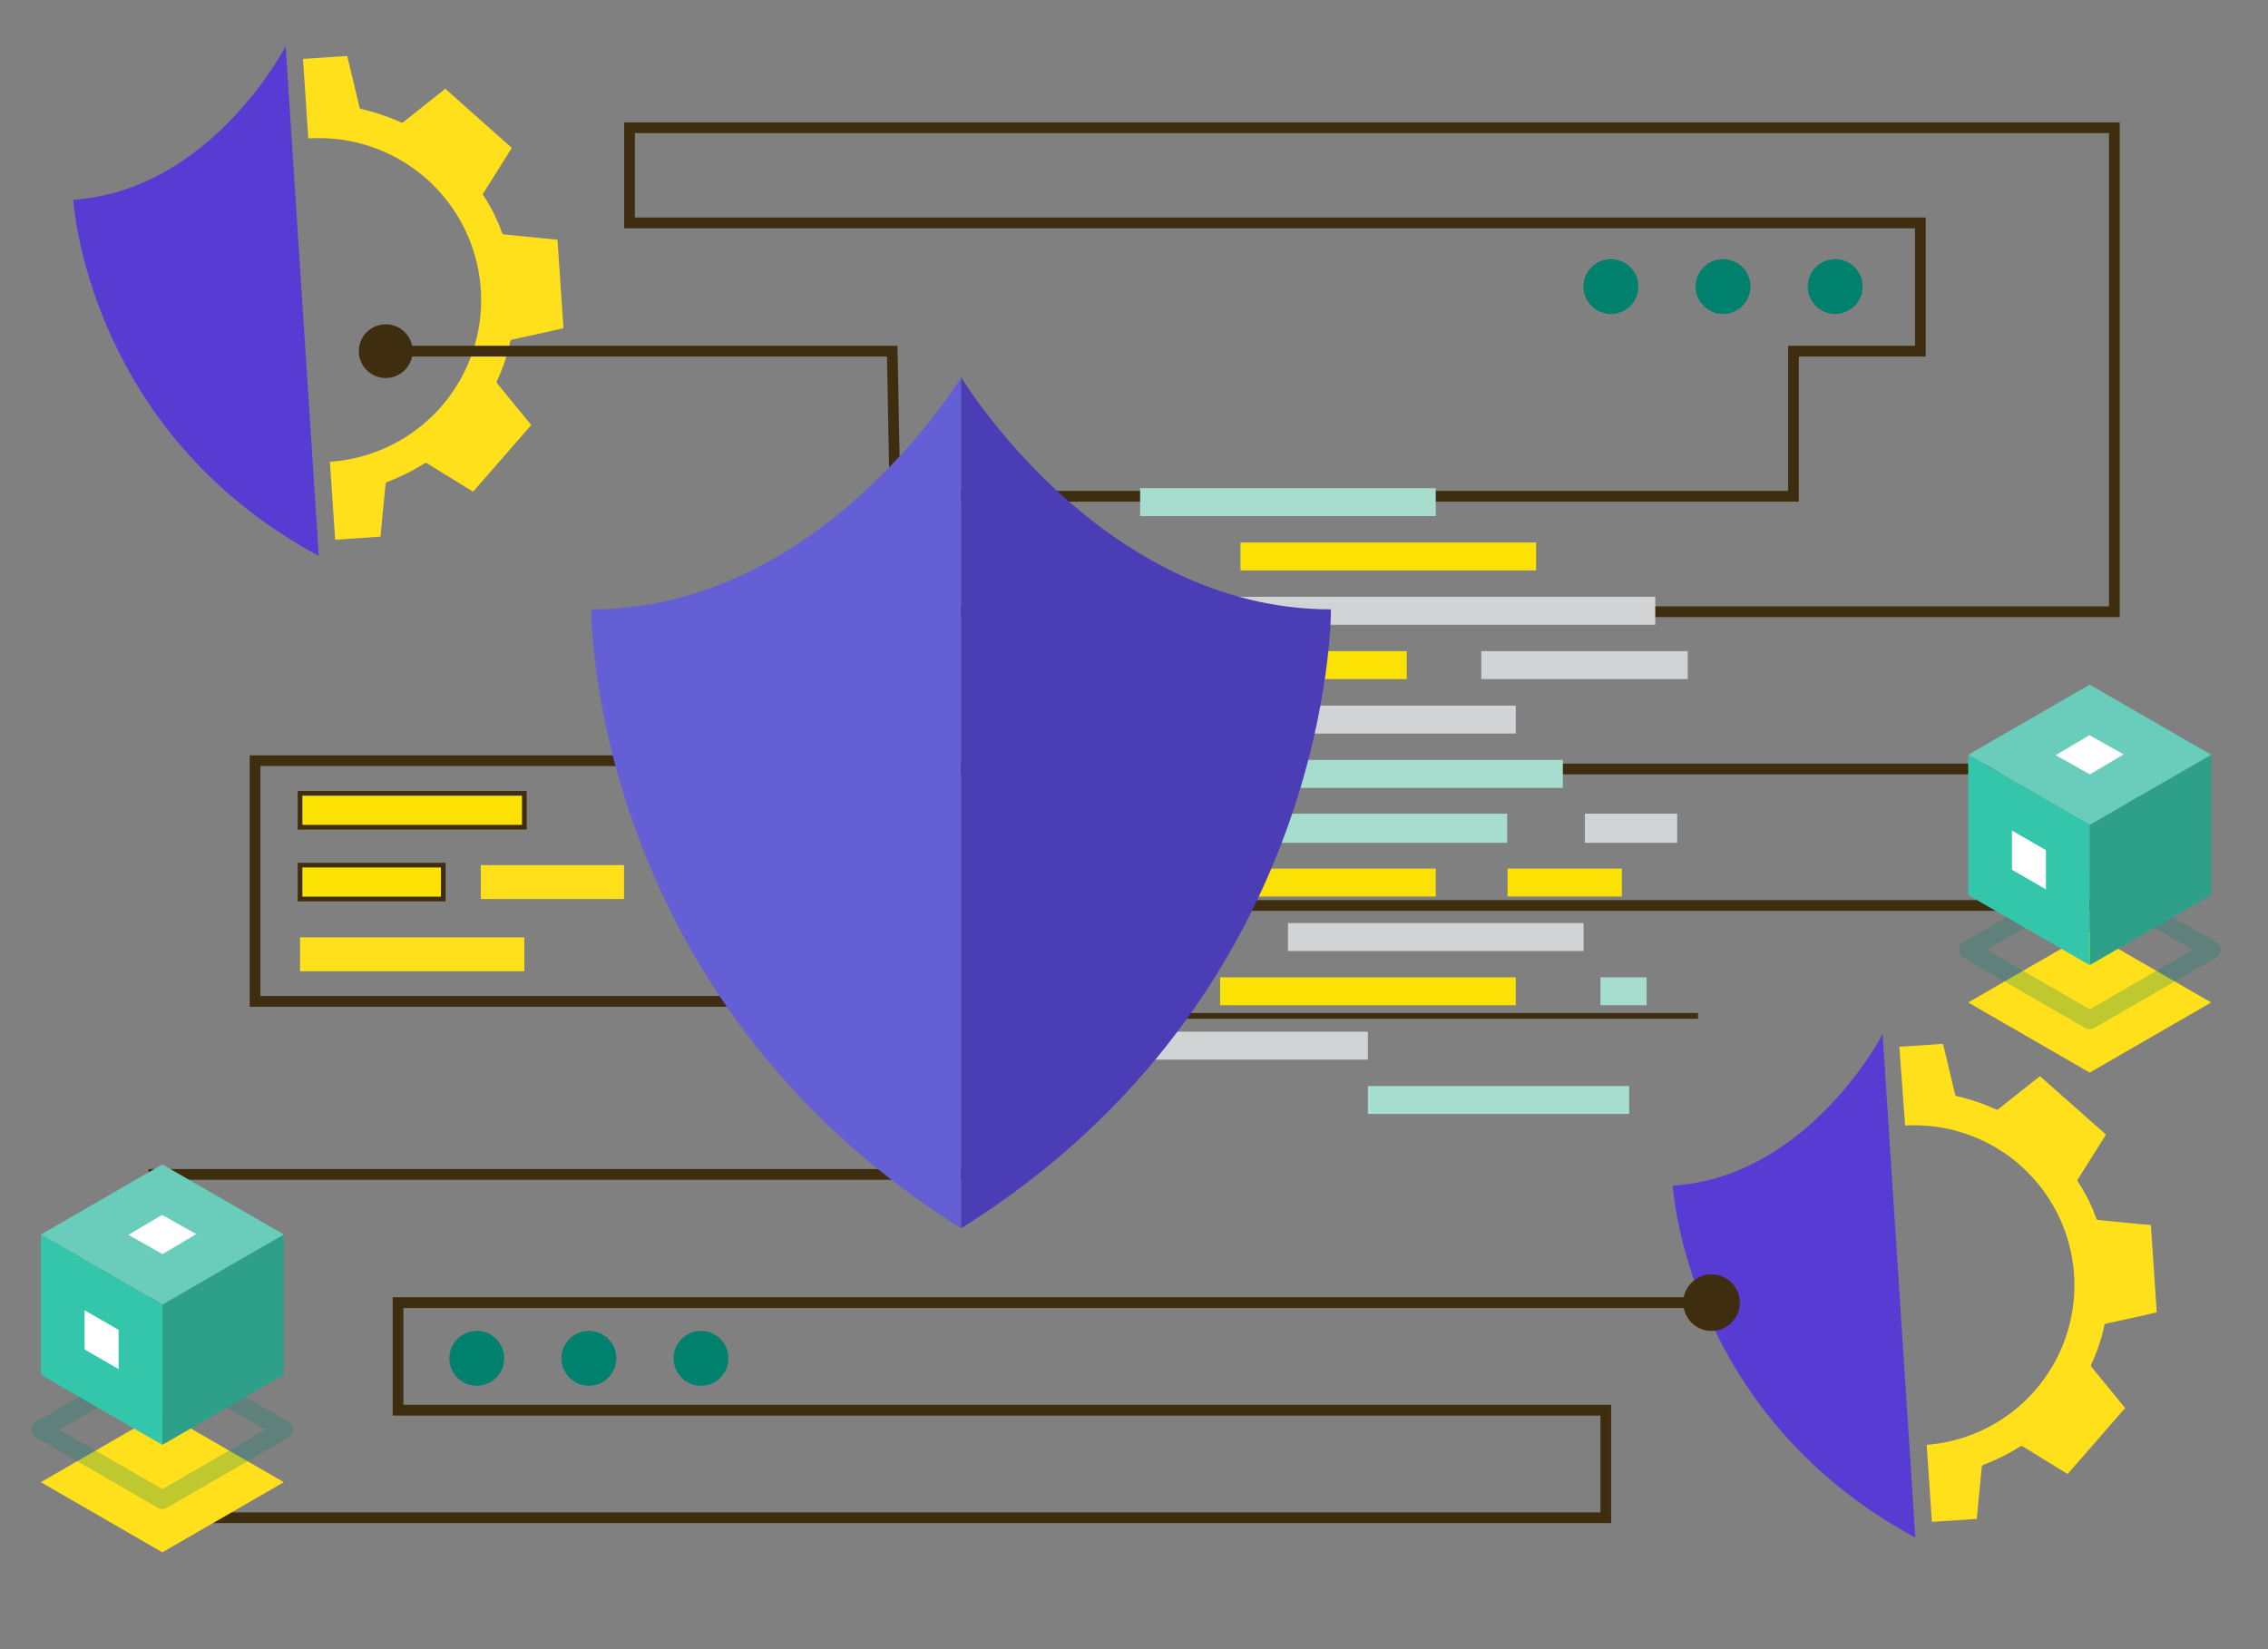 <svg id="Layer_1" data-name="Layer 1" xmlns="http://www.w3.org/2000/svg" viewBox="0 0 550 400"><rect x="0" y="0" width="550" height="400" fill="#808080" stroke="none"/><defs><style>.cls-1{fill:#ffe01b;}.cls-2{fill:#573bd3;}.cls-12,.cls-3{fill:none;}.cls-12,.cls-3,.cls-6{stroke:#3f2d10;stroke-miterlimit:10;}.cls-3{stroke-width:2.6px;}.cls-4{fill:#3f2d10;}.cls-5,.cls-7{fill:#00816d;}.cls-14,.cls-6{fill:#fbe104;}.cls-6{stroke-width:1.14px;}.cls-7{opacity:0.25;}.cls-8{fill:#2ea08a;}.cls-9{fill:#6accba;}.cls-10{fill:#34c6aa;}.cls-11{fill:#fff;}.cls-12{stroke-width:1.39px;}.cls-13{fill:#a6ddce;}.cls-15{fill:#d1d3d4;}.cls-16{fill:#655fd6;}.cls-17{fill:#4b3db6;}</style></defs><path class="cls-1" d="M132.27,57.85c-3.37-.33-6.74-.65-10.1-1a.54.54,0,0,1-.4-.3,41.56,41.56,0,0,0-4.55-9.15c-.22-.3-.06-.48.08-.69q3.2-5.09,6.4-10.17l.42-.68Q116,28.69,108,21.53l-4.58,3.62c-1.87,1.48-3.73,3-5.58,4.44a.55.55,0,0,1-.65.08,50.69,50.69,0,0,0-9.6-3.24.49.49,0,0,1-.42-.43q-1.42-6-2.86-12c0-.14-.08-.27-.14-.43l-10.7.72,1.3,19.3A39.28,39.28,0,0,1,80,112h0l1.28,18.91,11-.74.54-5.73c.21-2.26.45-4.54.66-6.8a.8.8,0,0,1,.62-.82,49.54,49.54,0,0,0,8.8-4.4.59.59,0,0,1,.74,0L114.3,119l.43.25,14.1-16.16-2.26-2.76c-2-2.41-3.95-4.84-5.93-7.25a.62.62,0,0,1-.1-.77,43.46,43.46,0,0,0,3.2-9.51c.07-.32.26-.39.53-.45l8-1.75,4.37-1-1.45-21.46Z"/><path class="cls-2" d="M69.27,11.23s-18.07,35-51.5,37.21c0,0,3.13,56,59.54,86.4"/><path class="cls-1" d="M518.78,296.89c-3.34-.33-6.66-.65-10-1a.56.56,0,0,1-.4-.3,40.09,40.09,0,0,0-4.5-9c-.2-.31,0-.48.09-.69q3.15-5,6.32-10.05c.13-.2.25-.41.41-.67l-16-14.16-4.53,3.58c-1.84,1.47-3.68,2.92-5.51,4.39a.54.54,0,0,1-.64.08,49.44,49.44,0,0,0-9.48-3.2.5.5,0,0,1-.42-.43q-1.4-5.91-2.83-11.82a2.93,2.93,0,0,0-.13-.43l-10.57.71L462,273a38.81,38.81,0,0,1,5.23,77.44h0l1.26,18.69,10.89-.73c.18-1.9.35-3.78.53-5.67.22-2.23.45-4.48.65-6.71a.81.81,0,0,1,.62-.82,48,48,0,0,0,8.69-4.34.57.57,0,0,1,.73,0L501,357.27c.15.09.29.18.41.24,4.64-5.3,9.27-10.62,13.94-16l-2.23-2.73q-2.92-3.57-5.86-7.15a.62.62,0,0,1-.1-.77,43.07,43.07,0,0,0,3.16-9.39c.07-.32.26-.39.52-.45l7.86-1.72,4.32-1-1.43-21.2Z"/><path class="cls-2" d="M456.54,250.83s-17.85,34.61-50.88,36.76c0,0,3.09,55.3,58.82,85.35"/><polyline class="cls-3" points="410.73 315.95 96.53 315.95 96.53 342.04 389.41 342.04 389.41 368.13 37.34 368.13 37.34 284.85 235.47 284.85 235.47 219.62 517.37 219.62 517.37 186.51 217.38 186.51 217.38 242.88 61.85 242.88 61.85 184.5 184.93 184.5 184.93 148.38 512.74 148.38 512.74 30.98 152.66 30.98 152.66 54.06 465.7 54.06 465.7 85.17 434.92 85.17 434.92 120.37 217.04 120.37 216.37 85.17 99.31 85.17"/><circle class="cls-4" cx="415.05" cy="315.95" r="6.86"/><circle class="cls-4" cx="93.54" cy="85.17" r="6.52"/><circle class="cls-5" cx="445.04" cy="69.5" r="6.65"/><circle class="cls-5" cx="417.85" cy="69.5" r="6.65"/><circle class="cls-5" cx="390.65" cy="69.5" r="6.65"/><circle class="cls-5" cx="170" cy="329.46" r="6.65"/><circle class="cls-5" cx="142.81" cy="329.46" r="6.65"/><circle class="cls-5" cx="115.61" cy="329.46" r="6.65"/><rect class="cls-6" x="72.76" y="192.42" width="54.39" height="8.22"/><rect class="cls-1" x="72.76" y="227.35" width="54.39" height="8.22"/><rect class="cls-6" x="72.76" y="209.83" width="34.74" height="8.22"/><rect class="cls-1" x="116.59" y="209.83" width="34.74" height="8.22"/><polygon class="cls-1" points="506.76 260.15 477.3 243.15 506.76 226.14 536.22 243.15 506.76 260.15"/><path class="cls-7" d="M506.76,249.62a2.21,2.21,0,0,1-1.12-.3l-29.46-17a2.23,2.23,0,0,1,0-3.87l29.46-17a2.22,2.22,0,0,1,2.23,0l29.46,17a2.22,2.22,0,0,1,0,3.87l-29.45,17A2.27,2.27,0,0,1,506.76,249.62Zm-25-19.25,25,14.43,25-14.43-25-14.42Z"/><polygon class="cls-8" points="536.22 217.09 506.76 234.09 506.76 200.08 536.22 183.07 536.22 217.09"/><polygon class="cls-9" points="506.76 200.08 477.3 183.07 506.76 166.06 536.22 183.07 506.76 200.08"/><polygon class="cls-10" points="506.76 234.09 477.3 217.09 477.3 183.07 506.76 200.08 506.76 234.09"/><polygon class="cls-11" points="496.15 215.72 487.91 210.96 487.91 201.45 496.15 206.2 496.15 215.72"/><polygon class="cls-11" points="498.52 183.17 506.7 178.31 515 182.97 506.81 187.83 498.52 183.17"/><polygon class="cls-1" points="39.37 376.51 9.91 359.5 39.37 342.49 68.83 359.5 39.37 376.51"/><path class="cls-7" d="M39.37,366a2.22,2.22,0,0,1-1.12-.31l-29.46-17a2.24,2.24,0,0,1,0-3.88l29.46-17a2.24,2.24,0,0,1,2.24,0l29.46,17a2.24,2.24,0,0,1,0,3.88l-29.46,17A2.25,2.25,0,0,1,39.37,366Zm-25-19.25,25,14.42,25-14.42-25-14.42Z"/><polygon class="cls-8" points="68.83 333.44 39.37 350.45 39.37 316.43 68.83 299.42 68.83 333.44"/><polygon class="cls-9" points="39.37 316.43 9.91 299.42 39.37 282.42 68.83 299.42 39.37 316.43"/><polygon class="cls-10" points="39.37 350.45 9.91 333.44 9.91 299.42 39.37 316.43 39.37 350.45"/><polygon class="cls-11" points="28.76 332.07 20.52 327.31 20.52 317.8 28.76 322.56 28.76 332.07"/><polygon class="cls-11" points="31.13 299.52 39.31 294.67 47.61 299.32 39.42 304.18 31.13 299.52"/><line class="cls-12" x1="411.78" y1="246.4" x2="269.7" y2="246.4"/><rect class="cls-13" x="276.49" y="118.4" width="71.69" height="6.78"/><rect class="cls-14" x="300.82" y="131.58" width="71.69" height="6.78"/><rect class="cls-15" x="276.49" y="144.75" width="124.92" height="6.78"/><rect class="cls-14" x="291.08" y="157.93" width="50.07" height="6.78"/><rect class="cls-15" x="359.22" y="157.93" width="50.07" height="6.78"/><rect class="cls-15" x="276.49" y="171.14" width="91.09" height="6.78"/><rect class="cls-13" x="307.31" y="184.32" width="71.69" height="6.78"/><rect class="cls-13" x="291.08" y="197.36" width="74.41" height="7.05"/><rect class="cls-15" x="384.35" y="197.36" width="22.38" height="7.05"/><rect class="cls-14" x="276.49" y="210.67" width="71.69" height="6.78"/><rect class="cls-14" x="365.58" y="210.67" width="27.73" height="6.78"/><rect class="cls-15" x="312.34" y="223.88" width="71.69" height="6.78"/><rect class="cls-14" x="295.89" y="237.05" width="71.69" height="6.78"/><rect class="cls-13" x="388.12" y="237.05" width="11.2" height="6.78"/><rect class="cls-15" x="276.49" y="250.23" width="55.23" height="6.78"/><rect class="cls-13" x="331.72" y="263.41" width="63.36" height="6.78"/><path class="cls-16" d="M233.07,91.48s-33.85,56.32-89.69,56.32c0,0-.85,93.44,89.69,150.13"/><path class="cls-17" d="M233.07,91.48s33.84,56.32,89.69,56.32c0,0,.85,93.44-89.69,150.13"/></svg>